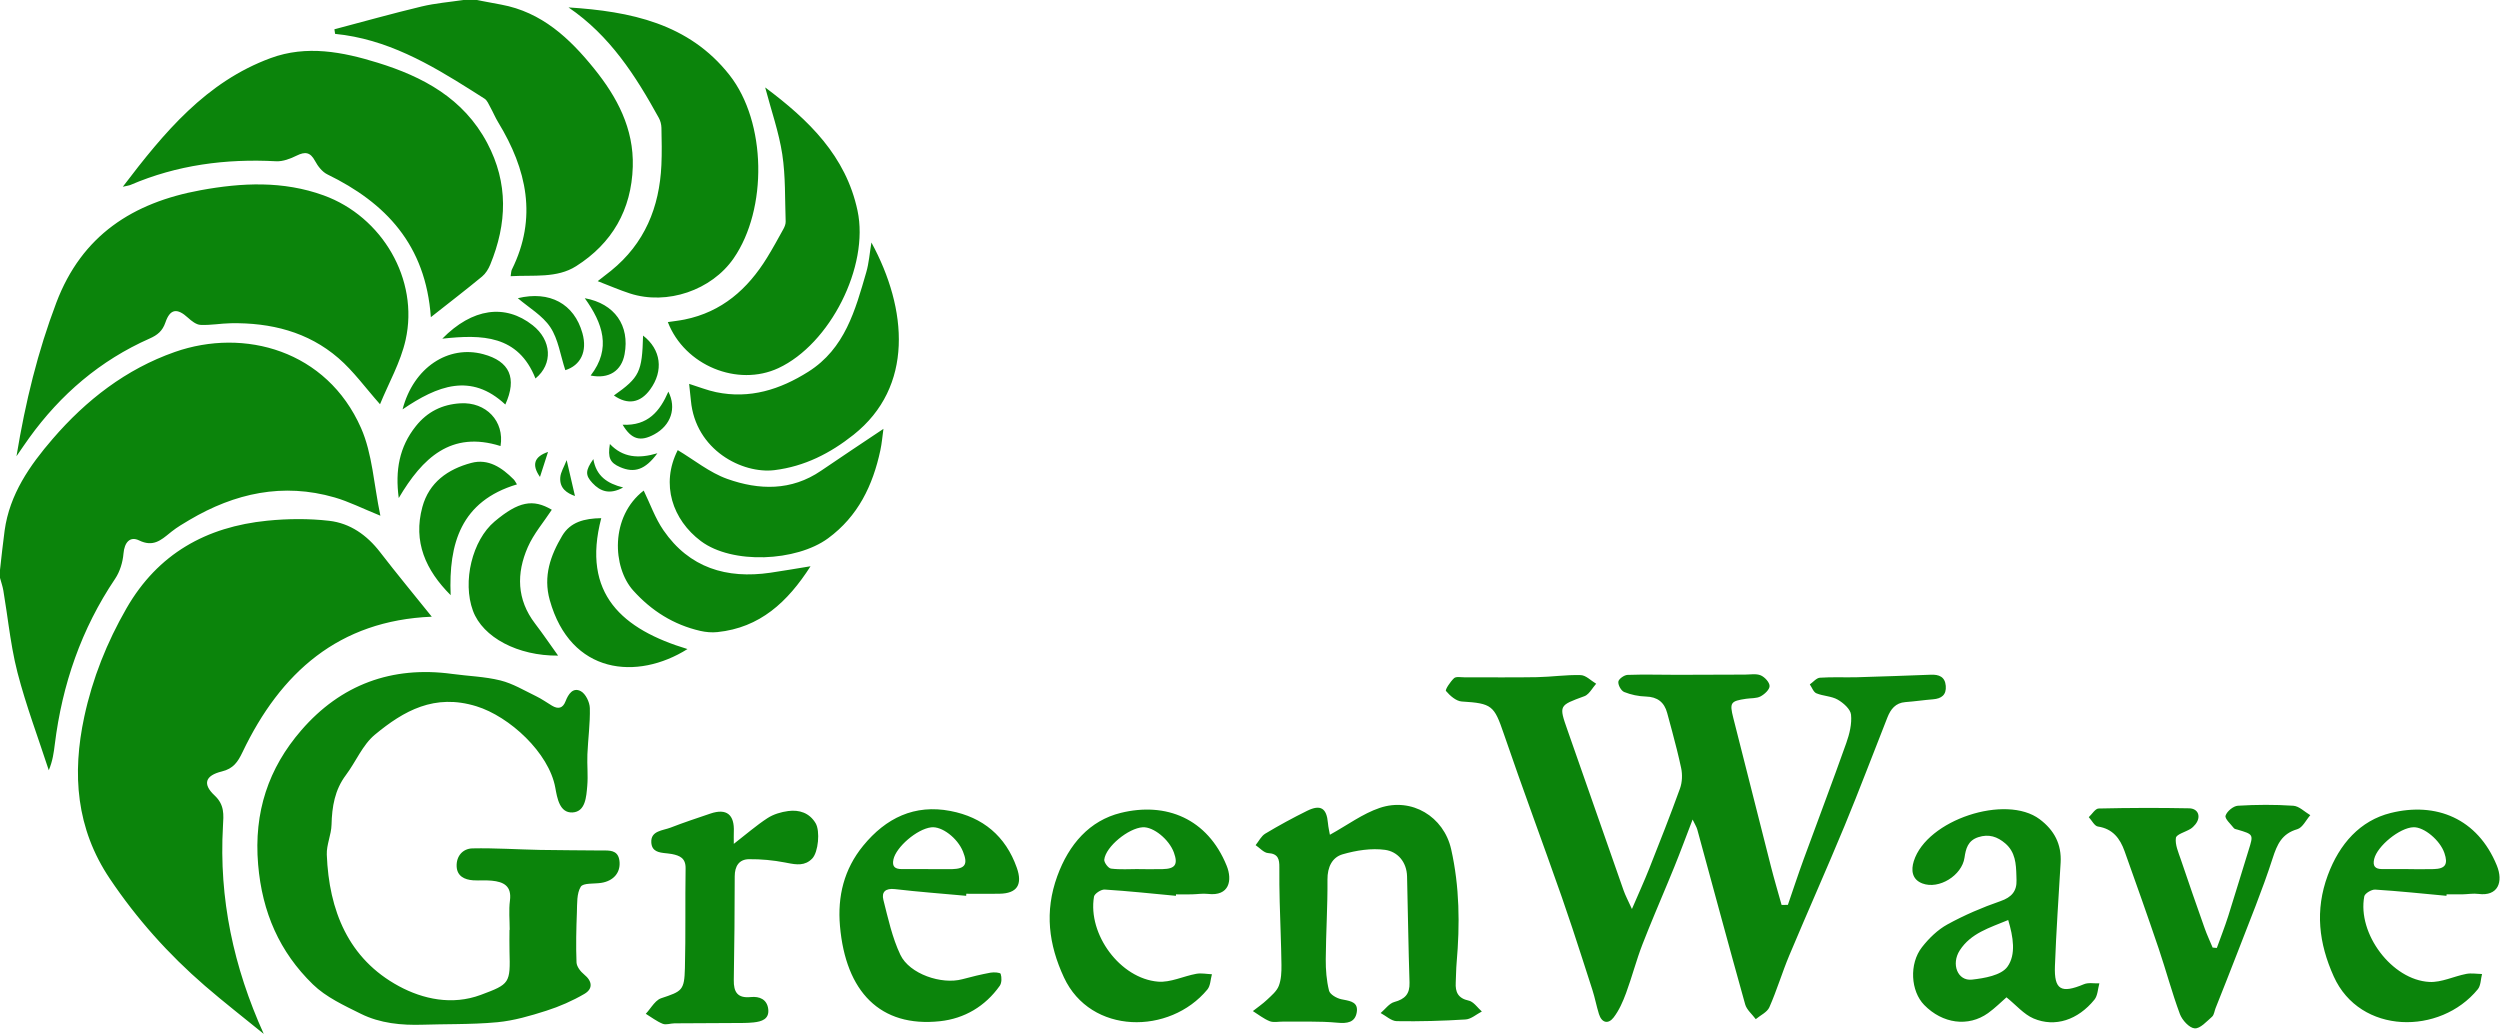<svg xmlns="http://www.w3.org/2000/svg" xmlns:xlink="http://www.w3.org/1999/xlink" width="384px" height="159px" viewBox="0 0 384 159" version="1.1" class="injected-svg" data-src="/imgs/./theming/greenLogo.svg">
    <g id="Page-2" stroke="none" stroke-width="1" fill="none" fill-rule="evenodd">
        <path d="M50.573,79.997 C53.773,80.367 56.357,82.186 58.372,84.797 C60.937,88.123 63.617,91.359 66.32,94.724 C52.033,95.31 43.089,103.307 37.244,115.542 C36.531,117.035 35.84,118.066 34.078,118.494 C31.513,119.118 31.083,120.429 32.952,122.173 C34.51,123.628 34.349,125.121 34.247,126.904 C33.611,138.01 35.872,148.542 40.511,158.807 C37.496,156.35 34.419,153.965 31.478,151.422 C25.886,146.586 20.998,141.119 16.865,134.963 C11.69,127.254 11.054,118.881 12.945,110.09 C14.215,104.191 16.416,98.672 19.432,93.43 C24.258,85.042 31.693,80.915 41.05,79.979 C44.198,79.664 47.437,79.636 50.573,79.997 Z M352.255,123.762 C353.152,123.822 353.994,124.705 354.861,125.211 C354.205,125.956 353.674,127.13 352.869,127.364 C350.494,128.057 349.775,129.667 349.073,131.845 C347.494,136.748 345.511,141.521 343.665,146.337 C342.572,149.191 341.427,152.025 340.306,154.868 C340.267,154.966 340.235,155.071 340.204,155.179 L340.114,155.502 C340.037,155.768 339.944,156.017 339.769,156.169 C338.939,156.889 337.95,158.02 337.103,157.957 C336.274,157.894 335.179,156.692 334.831,155.756 C333.603,152.453 332.701,149.03 331.569,145.688 C329.874,140.685 328.111,135.705 326.331,130.732 C325.638,128.795 324.527,127.298 322.24,126.955 C321.712,126.876 321.301,126.015 320.836,125.515 C321.34,125.052 321.835,124.198 322.35,124.187 C326.98,124.081 331.613,124.065 336.243,124.157 C337.693,124.185 338.126,125.49 337.206,126.629 C336.994,126.891 336.742,127.143 336.459,127.318 C335.684,127.796 334.292,128.15 334.217,128.701 C334.072,129.752 334.607,130.927 334.973,132.013 C336.163,135.544 337.391,139.064 338.634,142.577 C338.99,143.586 339.448,144.558 339.86,145.547 L340.506,145.607 L340.506,145.607 C341.094,143.972 341.733,142.354 342.26,140.7 C343.329,137.346 344.323,133.969 345.378,130.61 C346.147,128.161 346.167,128.169 343.686,127.432 C343.49,127.374 343.233,127.345 343.126,127.208 C342.636,126.574 341.699,125.753 341.845,125.287 C342.052,124.623 343.04,123.802 343.737,123.76 C346.568,123.589 349.425,123.572 352.255,123.762 Z M69.458,103.514 C71.931,103.852 74.466,103.917 76.871,104.517 C78.773,104.991 80.535,106.062 82.33,106.929 C83.181,107.34 83.962,107.895 84.774,108.385 C85.726,108.959 86.446,108.813 86.867,107.718 C87.29,106.619 88.011,105.516 89.22,106.171 C89.955,106.57 90.576,107.855 90.599,108.758 C90.629,109.941 90.559,111.125 90.47,112.31 L90.332,114.088 C90.287,114.681 90.248,115.274 90.224,115.867 C90.157,117.482 90.344,119.112 90.203,120.717 C90.056,122.388 89.936,124.679 87.943,124.792 C85.948,124.904 85.579,122.559 85.295,120.994 C84.32,115.612 78.248,110.047 73.176,108.483 C66.744,106.499 62.027,109.168 57.585,112.844 C55.689,114.413 54.664,117.005 53.13,119.048 C51.412,121.337 50.992,123.911 50.923,126.679 C50.885,128.218 50.137,129.757 50.196,131.276 C50.528,139.834 53.491,147.278 61.287,151.484 C64.963,153.468 69.444,154.451 73.848,152.814 C78.321,151.151 78.397,151.026 78.259,146.095 C78.229,145.006 78.255,143.914 78.255,142.824 L78.29,142.824 C78.29,141.324 78.132,139.803 78.327,138.33 C78.625,136.072 77.346,135.449 75.536,135.272 C74.589,135.179 73.626,135.276 72.675,135.214 C71.325,135.125 70.201,134.558 70.14,133.077 C70.074,131.499 71.083,130.344 72.575,130.312 C76.033,130.238 79.498,130.48 82.96,130.547 C86.025,130.607 89.092,130.593 92.158,130.634 C92.244,130.635 92.332,130.635 92.42,130.635 L92.684,130.633 L92.684,130.633 L92.948,130.632 C94.044,130.639 95.065,130.794 95.168,132.453 C95.27,134.102 94.192,135.317 92.354,135.609 C91.261,135.783 89.58,135.591 89.205,136.202 C88.567,137.241 88.662,138.782 88.611,140.117 C88.514,142.686 88.45,145.262 88.553,147.828 C88.579,148.47 89.173,149.234 89.721,149.679 C91.013,150.729 91.081,151.892 89.767,152.659 C87.931,153.732 85.934,154.605 83.906,155.252 C81.464,156.032 78.945,156.77 76.411,157.012 C74.304,157.213 72.184,157.271 70.061,157.304 L67.513,157.339 C66.664,157.352 65.815,157.368 64.967,157.395 C61.662,157.501 58.388,157.189 55.419,155.715 C52.842,154.436 50.075,153.163 48.06,151.201 C42.945,146.221 40.273,140.161 39.648,132.789 C38.965,124.74 41.233,117.996 46.284,112.163 C52.34,105.169 60.18,102.247 69.458,103.514 Z M125.277,126.442 C125.999,127.65 125.692,130.898 124.759,131.869 C123.645,133.028 122.343,132.821 120.96,132.552 L120.581,132.479 L120.581,132.479 C118.766,132.13 116.89,131.951 115.044,131.972 C113.513,131.989 112.857,133.051 112.853,134.602 C112.842,139.911 112.808,145.22 112.71,150.528 C112.676,152.397 113.296,153.353 115.311,153.149 C116.666,153.012 117.821,153.496 118.001,154.997 C118.187,156.556 116.973,156.912 115.766,157.042 C114.771,157.15 113.76,157.129 112.755,157.136 C109.706,157.158 106.656,157.16 103.607,157.184 C102.997,157.189 102.307,157.461 101.796,157.256 C100.872,156.884 100.054,156.245 99.192,155.718 C99.4,155.498 99.597,155.249 99.793,154.994 L100.088,154.613 C100.53,154.045 100.987,153.519 101.556,153.329 C104.764,152.255 105.115,152.155 105.203,148.689 C105.333,143.587 105.227,138.48 105.308,133.376 C105.333,131.812 104.426,131.423 103.202,131.178 C102.991,131.136 102.766,131.109 102.535,131.085 L102.257,131.056 C101.188,130.946 100.108,130.79 100.039,129.377 C99.951,127.588 101.808,127.584 103.002,127.121 C105.02,126.339 107.077,125.655 109.128,124.962 C111.603,124.125 112.836,125.113 112.715,127.79 C112.692,128.314 112.712,128.841 112.712,129.619 C114.599,128.155 116.165,126.787 117.89,125.663 C118.804,125.068 119.971,124.722 121.066,124.576 C122.773,124.348 124.327,124.855 125.277,126.442 Z M222.897,130.438 C224.197,136.186 224.249,142.014 223.739,147.862 C223.65,148.877 223.655,149.9 223.601,150.919 C223.523,152.385 223.946,153.336 225.601,153.697 C226.066,153.798 226.468,154.186 226.863,154.606 L227.159,154.922 C227.308,155.079 227.457,155.231 227.611,155.365 C226.78,155.791 225.969,156.536 225.115,156.59 C221.596,156.811 218.064,156.908 214.54,156.849 C213.708,156.836 212.891,156.039 212.067,155.603 C212.762,155.016 213.374,154.122 214.168,153.907 C215.812,153.46 216.559,152.671 216.502,150.925 C216.329,145.488 216.255,140.049 216.124,134.611 C216.07,132.382 214.655,130.801 212.755,130.539 C210.638,130.248 208.315,130.618 206.23,131.219 C204.619,131.683 203.883,133.19 203.899,135.101 C203.933,139.179 203.667,143.259 203.636,147.339 C203.625,148.953 203.751,150.609 204.139,152.165 C204.282,152.74 205.3,153.328 206.012,153.48 L206.142,153.507 L206.142,153.507 L206.405,153.559 C207.545,153.78 208.664,153.993 208.391,155.525 C208.119,157.051 206.942,157.231 205.41,157.087 C202.639,156.826 199.834,156.954 197.044,156.92 C196.363,156.912 195.607,157.091 195.018,156.854 C194.1,156.485 193.293,155.833 192.44,155.302 C193.174,154.722 193.956,154.193 194.631,153.551 C195.303,152.913 196.103,152.255 196.419,151.439 C196.8,150.459 196.844,149.302 196.832,148.223 C196.792,144.988 196.643,141.754 196.56,138.519 C196.516,136.75 196.495,134.979 196.508,133.209 C196.518,131.996 196.344,131.127 194.786,131.033 C194.123,130.992 193.501,130.242 192.862,129.815 C193.35,129.215 193.722,128.423 194.345,128.048 C196.436,126.793 198.584,125.621 200.773,124.542 C202.845,123.521 203.776,124.129 203.97,126.408 C204.024,127.058 204.183,127.699 204.272,128.22 C206.975,126.728 209.303,124.981 211.923,124.095 C216.835,122.434 221.762,125.423 222.897,130.438 Z M313.299,125.838 C315.536,127.518 316.677,129.68 316.512,132.506 C316.202,137.797 315.832,143.086 315.637,148.381 C315.502,152.062 316.595,152.64 320.089,151.176 C320.777,150.887 321.667,151.076 322.463,151.045 C322.224,151.888 322.214,152.918 321.706,153.544 C319.18,156.658 315.664,157.843 312.36,156.44 C310.856,155.801 309.684,154.384 308.194,153.188 C307.402,153.875 306.446,154.843 305.355,155.622 C302.32,157.785 298.369,157.242 295.555,154.361 C293.49,152.247 293.21,148.052 295.219,145.483 C296.285,144.119 297.632,142.808 299.133,141.986 C301.729,140.563 304.486,139.375 307.287,138.409 C309.002,137.817 309.795,136.86 309.738,135.195 L309.731,134.962 L309.731,134.962 L309.718,134.493 C309.668,132.695 309.568,130.879 308.008,129.546 C306.803,128.517 305.494,128.059 303.864,128.591 C302.259,129.114 301.95,130.354 301.747,131.744 C301.35,134.472 297.822,136.665 295.274,135.696 C293.652,135.08 293.531,133.632 293.958,132.273 C295.949,125.924 308.091,121.929 313.299,125.838 Z M188.414,132.972 C189.316,135.199 188.846,137.694 185.534,137.304 C184.732,137.21 183.904,137.356 183.087,137.371 L182.271,137.379 L182.271,137.379 L180.638,137.374 L180.638,137.374 C180.632,137.449 180.627,137.524 180.621,137.598 C176.973,137.258 173.328,136.865 169.673,136.635 C169.131,136.601 168.116,137.263 168.038,137.724 C167.059,143.509 172.061,150.306 177.879,150.782 C179.789,150.939 181.778,149.934 183.752,149.576 C184.522,149.436 185.349,149.612 186.151,149.644 C185.931,150.434 185.934,151.409 185.456,151.986 C179.677,158.972 167.53,158.966 163.421,150.127 C161.086,145.105 160.412,140.034 162.398,134.576 C164.184,129.664 167.375,126.035 172.148,124.86 C179.104,123.148 185.476,125.727 188.414,132.972 Z M383.509,132.933 C384.542,135.46 383.706,137.702 380.689,137.306 C379.89,137.201 379.059,137.355 378.243,137.37 C377.426,137.384 376.609,137.373 375.793,137.373 C375.788,137.448 375.782,137.523 375.777,137.597 C372.128,137.261 368.482,136.872 364.827,136.643 C364.27,136.608 363.238,137.228 363.152,137.683 C362.072,143.399 367.385,150.518 373.145,150.826 C375.008,150.926 376.915,149.957 378.822,149.59 C379.598,149.441 380.431,149.593 381.238,149.608 C381.035,150.399 381.06,151.377 380.591,151.95 C374.811,159.023 362.5,158.947 358.463,149.983 C356.179,144.911 355.546,139.843 357.553,134.424 C359.335,129.615 362.518,126.039 367.218,124.872 C374.172,123.145 380.558,125.708 383.509,132.933 Z M145.997,124.567 C150.959,125.523 154.46,128.411 156.178,133.276 C157.1,135.888 156.222,137.234 153.524,137.277 L151.822,137.29 L151.822,137.29 L148.421,137.282 L148.421,137.282 C148.415,137.386 148.41,137.491 148.405,137.596 C144.756,137.263 141.099,136.993 137.461,136.568 C136.025,136.4 135.378,137.001 135.687,138.219 C136.413,141.075 137.045,144.026 138.298,146.661 C139.704,149.616 144.637,151.265 147.803,150.411 C149.234,150.025 150.679,149.671 152.136,149.402 C152.657,149.305 153.638,149.374 153.705,149.588 C153.878,150.141 153.878,150.971 153.562,151.419 C151.328,154.578 148.127,156.454 144.392,156.858 C135.188,157.852 129.894,152.306 129.019,142.231 C128.624,137.682 129.634,133.509 132.585,129.903 C136.074,125.64 140.473,123.501 145.997,124.567 Z M270.453,103.736 C271.062,103.996 271.809,104.808 271.809,105.377 C271.809,105.924 271.024,106.65 270.412,106.97 C269.788,107.297 268.955,107.222 268.214,107.331 C265.812,107.683 265.639,107.92 266.232,110.27 C268.155,117.897 270.083,125.523 272.03,133.144 C272.531,135.106 273.109,137.047 273.652,138.998 C273.974,138.995 274.297,138.992 274.619,138.989 C275.421,136.661 276.187,134.32 277.032,132.007 C279.212,126.042 281.469,120.105 283.592,114.121 C284.083,112.74 284.464,111.182 284.317,109.766 C284.228,108.918 283.143,107.965 282.273,107.465 C281.312,106.914 280.042,106.927 278.993,106.489 C278.546,106.303 278.316,105.595 277.988,105.125 C278.504,104.766 279.002,104.134 279.54,104.097 C281.44,103.965 283.355,104.074 285.262,104.023 C289.036,103.92 292.808,103.777 296.581,103.636 C297.826,103.59 298.755,103.944 298.871,105.352 C298.983,106.736 298.216,107.308 296.921,107.412 C295.503,107.526 294.091,107.738 292.672,107.842 C291.146,107.953 290.401,108.947 289.904,110.203 C287.705,115.752 285.607,121.343 283.324,126.857 C280.568,133.515 277.628,140.096 274.838,146.74 C273.737,149.365 272.922,152.113 271.774,154.715 C271.436,155.482 270.401,155.941 269.686,156.541 C269.13,155.789 268.296,155.114 268.059,154.272 C265.557,145.338 263.154,136.378 260.708,127.429 C260.591,127.004 260.334,126.617 259.984,125.88 C258.964,128.53 258.11,130.856 257.177,133.151 L256.199,135.525 L256.199,135.525 L254.217,140.263 C253.56,141.844 252.912,143.428 252.292,145.023 C251.336,147.483 250.678,150.057 249.763,152.535 C249.278,153.848 248.694,155.19 247.851,156.286 C247.041,157.341 246.034,157.143 245.599,155.761 C245.215,154.541 244.989,153.272 244.595,152.056 L243.062,147.301 C242.038,144.131 241.002,140.965 239.902,137.821 C236.964,129.425 233.848,121.091 230.971,112.674 C229.504,108.383 229.17,108.032 224.534,107.751 C223.667,107.698 222.718,106.863 222.104,106.137 C221.94,105.943 222.766,104.711 223.34,104.171 C223.644,103.885 224.383,104.036 224.926,104.035 C228.648,104.026 232.37,104.077 236.09,104.012 C238.33,103.973 240.57,103.627 242.801,103.696 C243.603,103.72 244.38,104.556 245.17,105.021 C245.033,105.173 244.902,105.342 244.773,105.516 L244.515,105.866 C244.171,106.331 243.817,106.769 243.363,106.935 C239.434,108.38 239.423,108.315 240.773,112.164 C243.649,120.366 246.505,128.576 249.387,136.776 C249.669,137.576 250.079,138.33 250.665,139.625 C251.705,137.205 252.559,135.342 253.313,133.438 C254.932,129.346 256.554,125.254 258.046,121.115 C258.388,120.164 258.438,118.976 258.227,117.982 C257.824,116.082 257.339,114.198 256.837,112.319 L256.076,109.502 L256.076,109.502 C255.634,107.864 254.588,107.038 252.811,106.988 C251.684,106.957 250.511,106.712 249.469,106.29 C249.003,106.101 248.513,105.207 248.579,104.703 C248.631,104.287 249.475,103.683 249.987,103.665 C252.543,103.57 255.103,103.654 257.663,103.652 C261.118,103.651 264.573,103.625 268.027,103.618 C268.845,103.617 269.753,103.44 270.453,103.736 Z M308.46,141.315 C305.567,142.52 302.729,143.331 301.02,145.974 C299.666,148.068 300.678,150.713 302.891,150.47 C304.809,150.26 307.383,149.811 308.334,148.501 C309.693,146.628 309.231,143.891 308.46,141.315 Z M175.519,127.068 C173.337,127.2 169.838,130.039 169.615,132.038 C169.566,132.476 170.237,133.366 170.655,133.418 C172.057,133.594 173.495,133.485 174.919,133.485 L174.919,133.5 C176.139,133.5 177.36,133.522 178.581,133.496 C180.523,133.454 180.974,132.775 180.309,130.947 C179.571,128.923 177.158,126.968 175.519,127.068 Z M370.716,127.064 C368.596,127.125 365.146,129.949 364.672,131.944 C364.413,133.033 364.827,133.485 365.876,133.489 C367.232,133.494 368.588,133.49 369.944,133.49 L369.944,133.5 C371.232,133.5 372.521,133.528 373.809,133.493 C375.611,133.445 376.053,132.76 375.461,131.024 C374.79,129.06 372.341,127.016 370.716,127.064 Z M143.028,127.078 C140.828,127.351 137.654,130.097 137.232,132.003 C136.978,133.152 137.517,133.487 138.51,133.491 C139.866,133.495 141.222,133.492 142.578,133.492 L142.578,133.502 L146.036,133.502 L146.24,133.5 L146.24,133.5 C148.271,133.442 148.702,132.744 147.911,130.792 C147.066,128.707 144.658,126.875 143.028,127.078 Z M55.452,65.735 C57.207,69.71 57.409,74.37 58.426,79.214 C55.626,78.08 53.572,77.034 51.397,76.406 C43.46,74.112 36.073,75.744 29.103,79.862 C28.167,80.415 27.217,80.971 26.368,81.643 L26.084,81.872 C24.723,82.977 23.509,84.054 21.37,83.009 C19.961,82.321 19.11,83.314 18.967,85.028 C18.856,86.351 18.42,87.8 17.685,88.893 C12.486,96.616 9.556,105.134 8.418,114.32 C8.26,115.596 8.095,116.871 7.493,118.31 C5.868,113.319 4.004,108.39 2.69,103.318 C2.069,100.917 1.675,98.458 1.313,95.99 L1.006,93.873 C0.852,92.815 0.693,91.758 0.514,90.706 C0.402,90.048 0.174,89.409 0,88.761 L0,87.534 C0.234,85.52 0.433,83.502 0.71,81.493 C1.479,75.92 4.561,71.506 8.093,67.412 C13.238,61.449 19.35,56.697 26.853,54.063 C37.519,50.318 50.19,53.82 55.452,65.735 Z M92.352,79.59 C89.299,91.257 95.627,96.68 105.599,99.694 C97.892,104.541 87.652,103.64 84.443,92.175 C83.415,88.503 84.554,85.32 86.354,82.291 C87.607,80.182 89.745,79.63 92.352,79.59 Z M84.757,78.299 C83.509,80.201 81.973,81.981 81.07,84.039 C79.307,88.061 79.361,92.08 82.18,95.772 C83.403,97.374 84.537,99.045 85.724,100.702 C79.557,100.762 74.151,97.905 72.645,93.811 C70.998,89.333 72.539,82.982 75.974,80.097 C79.641,77.016 81.858,76.592 84.757,78.299 Z M98.874,75.352 C99.868,77.393 100.629,79.595 101.902,81.444 C105.881,87.224 111.604,88.951 118.332,87.97 C120.27,87.686 122.201,87.349 124.499,86.977 C120.976,92.482 116.718,96.417 110.189,97.09 C109.33,97.179 108.416,97.101 107.572,96.907 C103.465,95.965 100.061,93.819 97.255,90.695 C94.082,87.16 93.672,79.366 98.874,75.352 Z M78.902,73.637 C79.078,73.813 79.184,74.059 79.405,74.401 C70.792,76.978 68.893,83.49 69.222,91.419 C65.373,87.573 63.429,83.213 64.873,77.883 C65.905,74.076 68.807,72.062 72.381,71.106 C75.009,70.403 77.1,71.83 78.902,73.637 Z M135.697,65.873 C135.537,67.018 135.451,68.097 135.227,69.147 C134.071,74.558 131.802,79.302 127.189,82.686 C122.322,86.258 112.465,86.72 107.657,83.112 C103.318,79.858 101.431,74.386 104.102,69.139 C106.619,70.64 108.99,72.593 111.711,73.562 C116.574,75.293 121.544,75.432 126.117,72.304 C129.195,70.198 132.31,68.144 135.697,65.873 Z M76.881,68.512 C69.292,66.117 64.888,70.332 61.247,76.499 C60.681,72.227 61.334,68.645 63.873,65.459 C65.653,63.224 67.939,62.116 70.717,61.949 C74.652,61.712 77.518,64.7 76.881,68.512 Z M87.04,70.674 C87.552,72.886 87.932,74.53 88.315,76.19 C87.1,75.757 85.93,75.024 86.057,73.336 C86.119,72.518 86.631,71.734 87.04,70.674 Z M91.139,70.516 C91.576,73.124 93.264,74.262 95.714,74.879 C93.69,75.992 92.246,75.532 90.99,74.181 C89.892,73.001 89.891,72.279 91.139,70.516 Z M84.177,69.415 C83.733,70.796 83.318,72.085 82.94,73.257 C81.656,71.418 82.008,70.159 84.177,69.415 Z M133.849,37.246 C139.414,47.478 140.383,59.413 131.105,66.782 C127.522,69.627 123.586,71.639 118.974,72.211 C114.045,72.821 106.809,69.148 106.121,61.509 C106.05,60.711 105.952,59.914 105.85,58.961 C107.325,59.422 108.638,59.955 110.004,60.238 C115.174,61.308 119.8,59.845 124.153,57.101 C129.792,53.545 131.369,47.637 133.061,41.809 C133.468,40.409 133.569,38.92 133.849,37.246 Z M93.679,68.201 C95.663,70.274 98.032,70.495 100.975,69.623 C99.099,72.174 97.428,72.695 95.254,71.753 C93.698,71.08 93.328,70.31 93.679,68.201 Z M49.716,30.012 C58.708,33.275 64.38,42.934 62.302,52.208 C61.532,55.649 59.694,58.85 58.371,62.092 C56.136,59.576 54.302,57.01 51.981,55.005 C47.292,50.955 41.582,49.55 35.473,49.649 C33.912,49.675 32.348,49.977 30.797,49.903 C30.135,49.871 29.414,49.298 28.873,48.804 C27.217,47.291 26.132,47.41 25.406,49.534 C24.956,50.849 24.18,51.469 22.985,51.998 C15.394,55.357 9.307,60.569 4.471,67.279 C3.919,68.046 3.393,68.831 2.531,70.076 C3.922,61.644 5.815,53.981 8.648,46.499 C12.577,36.121 20.42,31.119 30.804,29.218 C37.162,28.053 43.495,27.754 49.716,30.012 Z M102.662,60.154 C103.943,62.684 103.063,65.324 100.502,66.717 C98.369,67.877 96.996,67.524 95.635,65.238 C99.53,65.435 101.363,63.152 102.662,60.154 Z M74.226,54.4 C78.282,55.489 79.46,58.058 77.618,62.136 C72.341,57.209 67.209,59.229 61.834,62.879 C63.514,56.427 68.87,52.962 74.226,54.4 Z M98.774,51.544 C101.54,53.67 101.967,56.944 99.855,59.837 C98.344,61.907 96.401,62.223 94.297,60.744 C98.229,57.97 98.63,57.145 98.774,51.544 Z M81.815,49.956 C84.736,52.254 84.977,55.903 82.248,58.134 C79.596,51.447 74.043,51.352 67.936,52.021 C72.563,47.311 77.603,46.642 81.815,49.956 Z M89.82,45.804 C94.43,46.637 96.75,50.018 95.935,54.41 C95.46,56.968 93.535,58.24 90.722,57.682 C93.951,53.522 92.579,49.642 89.82,45.804 Z M117.531,13.429 C124.223,18.428 129.928,23.946 131.718,32.364 C133.536,40.922 127.492,52.846 119.568,56.541 C113.302,59.463 105.163,56.153 102.58,49.472 C103.464,49.34 104.313,49.249 105.147,49.08 C110.873,47.921 114.85,44.408 117.82,39.577 C118.706,38.136 119.522,36.649 120.338,35.165 C120.526,34.823 120.692,34.402 120.678,34.024 C120.555,30.575 120.672,27.085 120.156,23.692 C119.64,20.306 118.478,17.019 117.531,13.429 Z M89.459,51.172 C90.257,54.021 89.154,56.132 86.832,56.858 C86.067,54.524 85.749,52.095 84.532,50.264 C83.331,48.454 81.219,47.247 79.538,45.803 C84.419,44.624 88.189,46.643 89.459,51.172 Z M57.99,9.627 C64.957,11.781 71.187,15.092 74.827,21.947 C78.114,28.137 77.883,34.348 75.304,40.64 C75.027,41.315 74.598,42.019 74.047,42.474 C71.594,44.499 69.07,46.438 66.179,48.718 C65.388,37.591 59.248,31.158 50.284,26.785 C49.493,26.4 48.817,25.523 48.386,24.715 C47.663,23.361 46.869,23.26 45.572,23.901 C44.601,24.381 43.449,24.825 42.406,24.769 C34.679,24.357 27.202,25.335 20.051,28.401 C19.817,28.501 19.549,28.524 18.864,28.684 C25.238,20.3 31.651,12.58 41.572,8.924 C47.096,6.888 52.635,7.972 57.99,9.627 Z M87.323,1.139 C96.807,1.75 105.806,3.577 112.052,11.526 C117.755,18.783 117.913,32.118 112.685,39.683 C109.299,44.583 102.463,46.922 96.761,45.076 C95.177,44.563 93.644,43.891 91.808,43.185 C92.696,42.492 93.279,42.051 93.848,41.591 C99.015,37.413 101.293,31.845 101.59,25.355 C101.677,23.452 101.639,21.542 101.597,19.637 C101.586,19.124 101.446,18.561 101.198,18.113 C97.631,11.639 93.687,5.468 87.323,1.139 Z M73.218,0 C74.469,0.236 75.72,0.477 76.973,0.707 C83.209,1.852 87.509,5.892 91.269,10.555 C94.781,14.909 97.368,19.729 97.195,25.596 C96.998,32.24 94.01,37.382 88.496,40.883 C85.533,42.765 81.961,42.22 78.434,42.424 C78.522,41.915 78.509,41.639 78.615,41.423 C82.578,33.449 80.914,26.002 76.528,18.798 C76.075,18.055 75.742,17.24 75.319,16.479 C75.06,16.011 74.837,15.419 74.424,15.156 L73.431,14.524 L73.431,14.524 L72.438,13.893 C65.975,9.807 59.391,5.983 51.473,5.204 C51.437,4.968 51.4,4.733 51.364,4.498 C55.83,3.319 60.28,2.07 64.771,0.993 C66.864,0.491 69.036,0.32 71.173,0 L73.218,0 Z" id="Combined-Shape-1-1" fill="#0B840B" fill-rule="nonzero"></path>
    </g>
</svg>